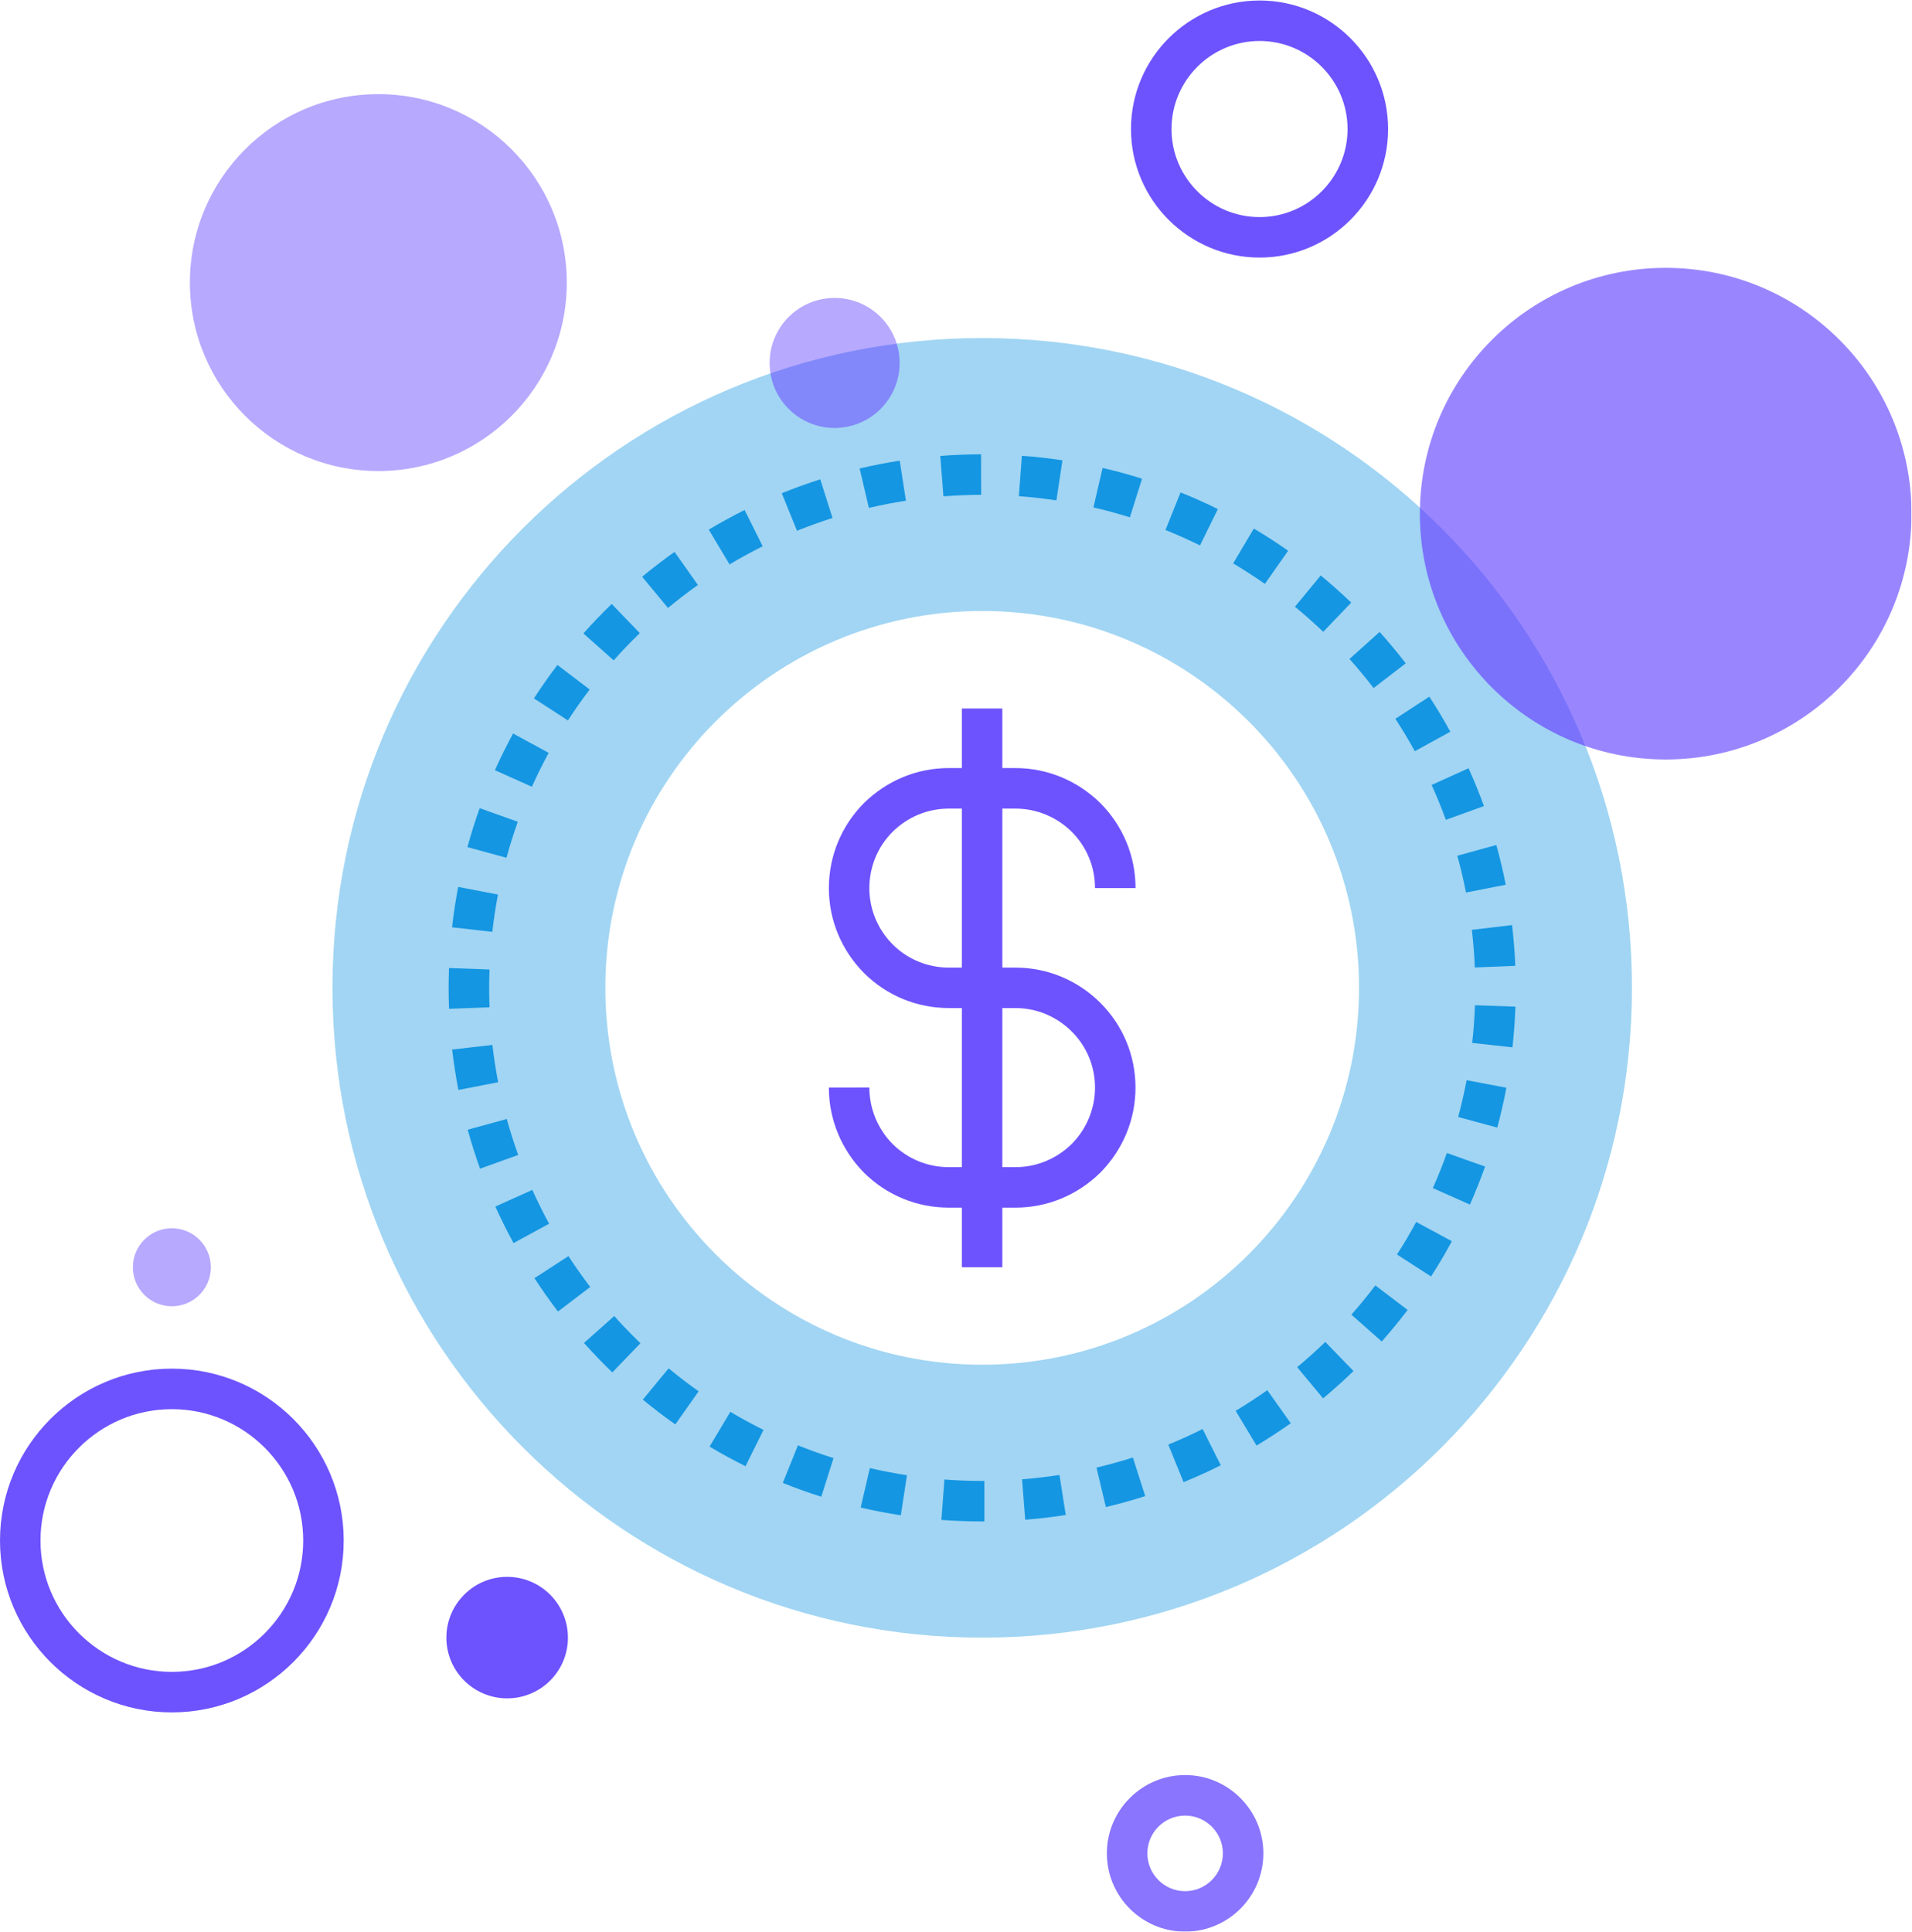 <svg xmlns="http://www.w3.org/2000/svg" viewBox="0 0 55.333 55.899" height="55.899" width="55.333" xml:space="preserve" id="svg2" version="1.1"><defs id="defs6"><clipPath id="clipPath18" clipPathUnits="userSpaceOnUse"><path id="path16" d="M 0,41.924 H 41.5 V 0 H 0 Z"/></clipPath><clipPath id="clipPath26" clipPathUnits="userSpaceOnUse"><path id="path24" d="M 7.218,34.595 H 35.43 V 6.383 H 7.218 Z"/></clipPath><clipPath id="clipPath56" clipPathUnits="userSpaceOnUse"><path id="path54" d="m 24.029,3.399 h 3.399 V 0 h -3.399 z"/></clipPath><clipPath id="clipPath72" clipPathUnits="userSpaceOnUse"><path id="path70" d="M 2.885,39.891 H 19.53 V 13.577 H 2.885 Z"/></clipPath><clipPath id="clipPath104" clipPathUnits="userSpaceOnUse"><path id="path102" d="M 30.827,36.12 H 41.5 V 25.447 H 30.827 Z"/></clipPath><clipPath id="clipPath120" clipPathUnits="userSpaceOnUse"><path id="path118" d="M 16.729,34.47 H 34.416 V 25.741 H 16.729 Z"/></clipPath></defs><g transform="matrix(1.333 0 0 -1.333 0 55.899)" id="g10"><g id="g12"><g clip-path="url(#clipPath18)" id="g14"><g id="g20"><g id="g34"><g id="g32" clip-path="url(#clipPath26)" opacity=".4"><g id="g30" transform="translate(21.324 12.308)"><path id="path28" d="m 0,0 c -4.519,0 -8.182,3.663 -8.182,8.182 0,4.518 3.663,8.181 8.182,8.181 4.518,0 8.181,-3.663 8.181,-8.181 C 8.181,3.663 4.518,0 0,0 m 0,22.288 c -7.791,0 -14.106,-6.316 -14.106,-14.106 0,-7.791 6.315,-14.107 14.106,-14.107 7.791,0 14.106,6.316 14.106,14.107 0,7.79 -6.315,14.106 -14.106,14.106" fill="#1496e2" fill-opacity="1" fill-rule="nonzero" stroke="none"/></g></g></g></g><g transform="translate(20.482 31.16)" id="g36"><path id="path38" d="m 0,0 -0.068,0.877 c 0.293,0.022 0.59,0.035 0.885,0.035 L 0.819,0.033 C 0.546,0.032 0.271,0.021 0,0 M 2.453,-0.088 C 2.185,-0.047 1.911,-0.017 1.638,0.003 L 1.703,0.88 C 1.998,0.859 2.294,0.826 2.584,0.781 Z m -4.071,-0.163 -0.201,0.855 c 0.286,0.068 0.579,0.125 0.87,0.17 l 0.135,-0.869 c -0.269,-0.042 -0.54,-0.094 -0.804,-0.156 M 4.048,-0.456 C 3.789,-0.375 3.523,-0.302 3.257,-0.241 L 3.456,0.616 C 3.743,0.55 4.031,0.472 4.312,0.383 Z m -7.227,-0.292 -0.33,0.815 c 0.273,0.111 0.554,0.212 0.835,0.302 L -2.408,-0.47 C -2.667,-0.552 -2.926,-0.646 -3.179,-0.748 M 5.57,-1.065 c -0.244,0.12 -0.495,0.232 -0.749,0.334 l 0.327,0.816 c 0.274,-0.109 0.547,-0.231 0.81,-0.362 z m -10.213,-0.413 -0.451,0.755 c 0.252,0.151 0.514,0.294 0.777,0.426 l 0.393,-0.787 C -4.168,-1.206 -4.41,-1.338 -4.643,-1.478 M 6.979,-1.901 C 6.756,-1.745 6.524,-1.595 6.291,-1.456 L 6.739,-0.7 C 6.992,-0.85 7.243,-1.012 7.484,-1.181 Z M -5.98,-2.423 -6.541,-1.746 c 0.228,0.188 0.464,0.37 0.704,0.539 L -5.33,-1.925 C -5.551,-2.082 -5.77,-2.249 -5.98,-2.423 M 8.246,-2.941 C 8.049,-2.753 7.842,-2.57 7.632,-2.397 l 0.559,0.679 c 0.227,-0.187 0.45,-0.386 0.663,-0.589 z m -15.405,-0.62 -0.657,0.584 c 0.195,0.22 0.401,0.435 0.614,0.64 L -6.591,-2.97 C -6.788,-3.159 -6.979,-3.358 -7.159,-3.561 M 9.339,-4.162 c -0.166,0.216 -0.341,0.428 -0.523,0.631 l 0.654,0.587 c 0.197,-0.22 0.388,-0.449 0.567,-0.682 z M -8.152,-4.865 -8.89,-4.387 c 0.16,0.247 0.331,0.491 0.51,0.726 l 0.7,-0.533 c -0.165,-0.217 -0.324,-0.443 -0.472,-0.671 m 18.386,-0.668 c -0.131,0.239 -0.273,0.475 -0.422,0.703 l 0.737,0.481 c 0.161,-0.247 0.315,-0.503 0.456,-0.761 z m -19.168,-0.772 -0.803,0.36 c 0.121,0.27 0.254,0.537 0.394,0.796 l 0.773,-0.42 C -8.7,-5.808 -8.822,-6.056 -8.934,-6.305 m 19.842,-0.718 c -0.093,0.255 -0.197,0.51 -0.309,0.757 l 0.802,0.363 c 0.121,-0.267 0.233,-0.544 0.334,-0.821 z m -20.394,-0.824 -0.848,0.232 c 0.077,0.283 0.167,0.568 0.266,0.845 l 0.828,-0.295 c -0.092,-0.257 -0.175,-0.52 -0.246,-0.782 m 20.831,-0.754 c -0.052,0.267 -0.115,0.535 -0.188,0.798 l 0.847,0.234 c 0.079,-0.284 0.148,-0.575 0.204,-0.863 z m -21.139,-0.854 -0.874,0.099 c 0.033,0.292 0.078,0.587 0.133,0.876 l 0.864,-0.165 c -0.051,-0.268 -0.093,-0.54 -0.123,-0.81 m 21.331,-0.773 c -0.011,0.272 -0.033,0.547 -0.065,0.817 l 0.873,0.103 c 0.034,-0.292 0.059,-0.589 0.07,-0.884 z m -22.27,-0.898 c -0.006,0.15 -0.009,0.302 -0.009,0.455 0,0.144 0.003,0.288 0.008,0.431 l 0.879,-0.032 c -0.005,-0.133 -0.007,-0.266 -0.007,-0.399 0,-0.142 0.002,-0.282 0.008,-0.421 z m 23.087,-0.836 -0.874,0.096 c 0.03,0.271 0.05,0.546 0.06,0.818 l 0.878,-0.031 c -0.01,-0.294 -0.032,-0.591 -0.064,-0.883 m -22.884,-0.925 c -0.056,0.29 -0.102,0.585 -0.136,0.877 l 0.874,0.1 c 0.031,-0.27 0.073,-0.542 0.125,-0.809 z m 22.554,-0.817 -0.849,0.23 c 0.071,0.264 0.132,0.532 0.184,0.799 l 0.863,-0.164 c -0.055,-0.289 -0.121,-0.579 -0.198,-0.865 m -22.084,-0.892 c -0.1,0.277 -0.19,0.562 -0.268,0.846 l 0.848,0.233 c 0.072,-0.262 0.156,-0.525 0.248,-0.781 z m 21.49,-0.779 -0.805,0.358 c 0.112,0.249 0.214,0.505 0.305,0.761 l 0.829,-0.294 c -0.098,-0.278 -0.21,-0.556 -0.329,-0.825 m -20.763,-0.836 c -0.141,0.258 -0.274,0.525 -0.395,0.793 l 0.803,0.361 c 0.111,-0.247 0.234,-0.494 0.364,-0.734 z m 19.919,-0.725 -0.74,0.477 c 0.149,0.229 0.289,0.466 0.418,0.706 l 0.774,-0.418 c -0.139,-0.259 -0.291,-0.516 -0.452,-0.765 m -18.954,-0.761 c -0.179,0.234 -0.351,0.478 -0.511,0.724 l 0.738,0.479 c 0.148,-0.227 0.307,-0.452 0.473,-0.67 z m 17.884,-0.651 -0.659,0.583 c 0.181,0.204 0.355,0.417 0.52,0.635 l 0.701,-0.533 C 9.9,-17.897 9.711,-18.127 9.516,-18.348 m -16.704,-0.671 c -0.212,0.203 -0.419,0.419 -0.615,0.639 l 0.656,0.585 c 0.182,-0.204 0.373,-0.402 0.569,-0.59 z m 15.431,-0.563 -0.563,0.677 c 0.209,0.173 0.414,0.358 0.611,0.547 l 0.612,-0.631 c -0.212,-0.205 -0.434,-0.405 -0.66,-0.593 m -14.064,-0.566 c -0.24,0.169 -0.477,0.351 -0.705,0.538 l 0.56,0.679 c 0.21,-0.174 0.43,-0.342 0.652,-0.498 z m 12.619,-0.459 -0.453,0.754 c 0.234,0.14 0.464,0.291 0.686,0.448 l 0.51,-0.718 C 7.3,-20.292 7.05,-20.456 6.798,-20.607 m -11.095,-0.448 c -0.264,0.131 -0.527,0.274 -0.78,0.425 l 0.451,0.755 c 0.234,-0.139 0.476,-0.271 0.72,-0.392 z m 9.511,-0.346 -0.332,0.815 c 0.252,0.103 0.503,0.216 0.745,0.338 l 0.395,-0.787 C 5.759,-21.167 5.487,-21.29 5.214,-21.401 m -7.866,-0.317 c -0.281,0.089 -0.562,0.189 -0.835,0.3 l 0.329,0.816 c 0.252,-0.103 0.512,-0.195 0.772,-0.277 z m 6.179,-0.224 -0.204,0.856 c 0.265,0.063 0.531,0.137 0.79,0.219 l 0.268,-0.837 c -0.28,-0.089 -0.567,-0.17 -0.854,-0.238 m -4.452,-0.179 c -0.291,0.045 -0.584,0.101 -0.871,0.168 l 0.199,0.857 c 0.265,-0.062 0.536,-0.114 0.805,-0.155 z m 2.701,-0.096 -0.069,0.877 c 0.27,0.021 0.543,0.053 0.812,0.095 l 0.137,-0.869 c -0.29,-0.046 -0.587,-0.081 -0.88,-0.103 m -0.931,-0.037 c -0.298,0 -0.596,0.01 -0.889,0.033 l 0.066,0.877 c 0.272,-0.021 0.547,-0.031 0.82,-0.031 h 0.047 v -0.879 l -0.043,-10e-4 c -0.001,10e-4 -0.001,10e-4 -0.001,10e-4" fill="#1496e2" fill-opacity="1" fill-rule="nonzero" stroke="none"/></g><g transform="translate(22.044 15.718)" id="g40"><path id="path42" d="M 0,0 H -1.444 C -2.139,0 -2.793,0.27 -3.287,0.759 -3.779,1.26 -4.049,1.915 -4.049,2.606 l 0.879,0.002 c 10e-4,-0.461 0.181,-0.897 0.507,-1.229 0.324,-0.32 0.758,-0.5 1.219,-0.5 h 1.445 c 0.458,0 0.893,0.18 1.225,0.506 0.323,0.328 0.503,0.763 0.503,1.222 0,0.459 -0.179,0.892 -0.506,1.218 C 0.894,4.152 0.458,4.333 0,4.333 h -1.444 c -0.696,0 -1.35,0.27 -1.843,0.761 -0.492,0.498 -0.762,1.152 -0.762,1.843 0.001,0.696 0.271,1.351 0.76,1.844 0.499,0.492 1.153,0.762 1.845,0.762 h 1.445 c 0.686,0 1.341,-0.269 1.841,-0.757 0.496,-0.5 0.767,-1.155 0.767,-1.849 H 1.729 C 1.729,7.397 1.55,7.832 1.222,8.161 0.893,8.483 0.457,8.663 0,8.663 h -1.444 c -0.459,0 -0.894,-0.18 -1.223,-0.505 C -2.99,7.833 -3.169,7.399 -3.17,6.937 c 0,-0.459 0.18,-0.893 0.506,-1.223 0.325,-0.323 0.759,-0.503 1.22,-0.503 H 0 c 0.691,0 1.347,-0.27 1.843,-0.763 C 2.337,3.955 2.608,3.302 2.608,2.606 2.608,1.916 2.338,1.261 1.847,0.762 1.345,0.269 0.69,0 0,0" fill="#6d53fe" fill-opacity="1" fill-rule="nonzero" stroke="none"/></g><path id="path44" d="m 20.882,26.554 h 0.879 v -12.13 h -0.879 z" fill="#6d53fe" fill-opacity="1" fill-rule="nonzero" stroke="none"/><g transform="translate(27.346 41.045)" id="g46"><path id="path48" d="m 0,0 c -1.055,0 -1.912,-0.858 -1.912,-1.912 0,-1.054 0.857,-1.911 1.912,-1.911 1.053,0 1.91,0.857 1.91,1.911 C 1.91,-0.858 1.053,0 0,0 m 0,-4.702 c -1.539,0 -2.792,1.251 -2.792,2.79 0,1.539 1.252,2.791 2.792,2.791 1.538,0 2.79,-1.252 2.79,-2.791 0,-1.539 -1.252,-2.79 -2.79,-2.79" fill="#6d53fe" fill-opacity="1" fill-rule="nonzero" stroke="none"/></g><g id="g50"><g id="g64"><g id="g62" clip-path="url(#clipPath56)" opacity=".8"><g id="g60" transform="translate(25.729 2.52)"><path id="path58" d="m 0,0 c -0.452,0 -0.819,-0.368 -0.819,-0.82 0,-0.452 0.367,-0.821 0.819,-0.821 0.452,0 0.82,0.369 0.82,0.821 C 0.82,-0.368 0.452,0 0,0 m 0,-2.52 c -0.937,0 -1.699,0.762 -1.699,1.7 0,0.936 0.762,1.7 1.699,1.7 0.937,0 1.699,-0.763 1.699,-1.7 0,-0.938 -0.762,-1.7 -1.699,-1.7" fill="#6d53fe" fill-opacity="1" fill-rule="nonzero" stroke="none"/></g></g></g></g><g id="g66"><g id="g88"><g id="g86" clip-path="url(#clipPath72)" opacity=".5"><g id="g76" transform="translate(18.12 35.467)"><path id="path74" d="M 0,0 C 0.779,0 1.411,-0.632 1.411,-1.411 1.411,-2.19 0.779,-2.822 0,-2.822 c -0.779,0 -1.411,0.632 -1.411,1.411 C -1.411,-0.632 -0.779,0 0,0" fill="#6d53fe" fill-opacity="1" fill-rule="nonzero" stroke="none"/></g><g id="g80" transform="translate(4.578 14.423)"><path id="path78" d="m 0,0 c 0,-0.467 -0.379,-0.846 -0.847,-0.846 -0.467,0 -0.846,0.379 -0.846,0.846 0,0.468 0.379,0.847 0.846,0.847 C -0.379,0.847 0,0.468 0,0" fill="#6d53fe" fill-opacity="1" fill-rule="nonzero" stroke="none"/></g><g id="g84" transform="translate(8.214 39.891)"><path id="path82" d="M 0,0 C 2.259,0 4.091,-1.832 4.091,-4.091 4.091,-6.35 2.259,-8.182 0,-8.182 c -2.259,0 -4.091,1.832 -4.091,4.091 C -4.091,-1.832 -2.259,0 0,0" fill="#6d53fe" fill-opacity="1" fill-rule="nonzero" stroke="none"/></g></g></g></g><g transform="translate(3.731 11.343)" id="g90"><path id="path92" d="m 0,0 c -1.573,0 -2.852,-1.279 -2.852,-2.852 0,-1.572 1.28,-2.851 2.852,-2.851 1.573,0 2.852,1.279 2.852,2.851 C 2.852,-1.279 1.573,0 0,0 m 0,-6.583 c -2.058,0 -3.731,1.674 -3.731,3.731 0,2.058 1.673,3.732 3.731,3.732 2.058,0 3.731,-1.674 3.731,-3.732 C 3.732,-4.909 2.058,-6.583 0,-6.583" fill="#6d53fe" fill-opacity="1" fill-rule="nonzero" stroke="none"/></g><g transform="translate(12.33 6.383)" id="g94"><path id="path96" d="m 0,0 c 0,-0.729 -0.59,-1.318 -1.319,-1.318 -0.729,0 -1.32,0.589 -1.32,1.318 0,0.729 0.591,1.32 1.32,1.32 C -0.59,1.319 0,0.729 0,0" fill="#6d53fe" fill-opacity="1" fill-rule="nonzero" stroke="none"/></g><g id="g98"><g id="g112"><g id="g110" clip-path="url(#clipPath104)" opacity=".7"><g id="g108" transform="translate(36.163 36.12)"><path id="path106" d="m 0,0 c 2.947,0 5.337,-2.389 5.337,-5.337 0,-2.947 -2.39,-5.336 -5.337,-5.336 -2.947,0 -5.337,2.389 -5.337,5.336 C -5.337,-2.389 -2.947,0 0,0" fill="#6d53fe" fill-opacity="1" fill-rule="nonzero" stroke="none"/></g></g></g></g><g id="g114"><g id="g132"><g id="g130" clip-path="url(#clipPath120)" opacity=".2"><g id="g124" transform="translate(18.12 32.643)"><path id="path122" d="M 0,0 C 0.779,0 1.411,0.632 1.411,1.411 1.411,1.556 1.389,1.695 1.348,1.827 0.402,1.702 -0.514,1.485 -1.391,1.182 -1.281,0.512 -0.701,0 0,0" fill="#6d53fe" fill-opacity="1" fill-rule="nonzero" stroke="none"/></g><g id="g128" transform="translate(34.415 25.74)"><path id="path126" d="M 0,0 C -0.797,1.986 -2.03,3.75 -3.585,5.169 -3.586,5.127 -3.588,5.085 -3.588,5.042 -3.588,2.708 -2.088,0.724 0,0" fill="#6d53fe" fill-opacity="1" fill-rule="nonzero" stroke="none"/></g></g></g></g></g></g></g></svg>